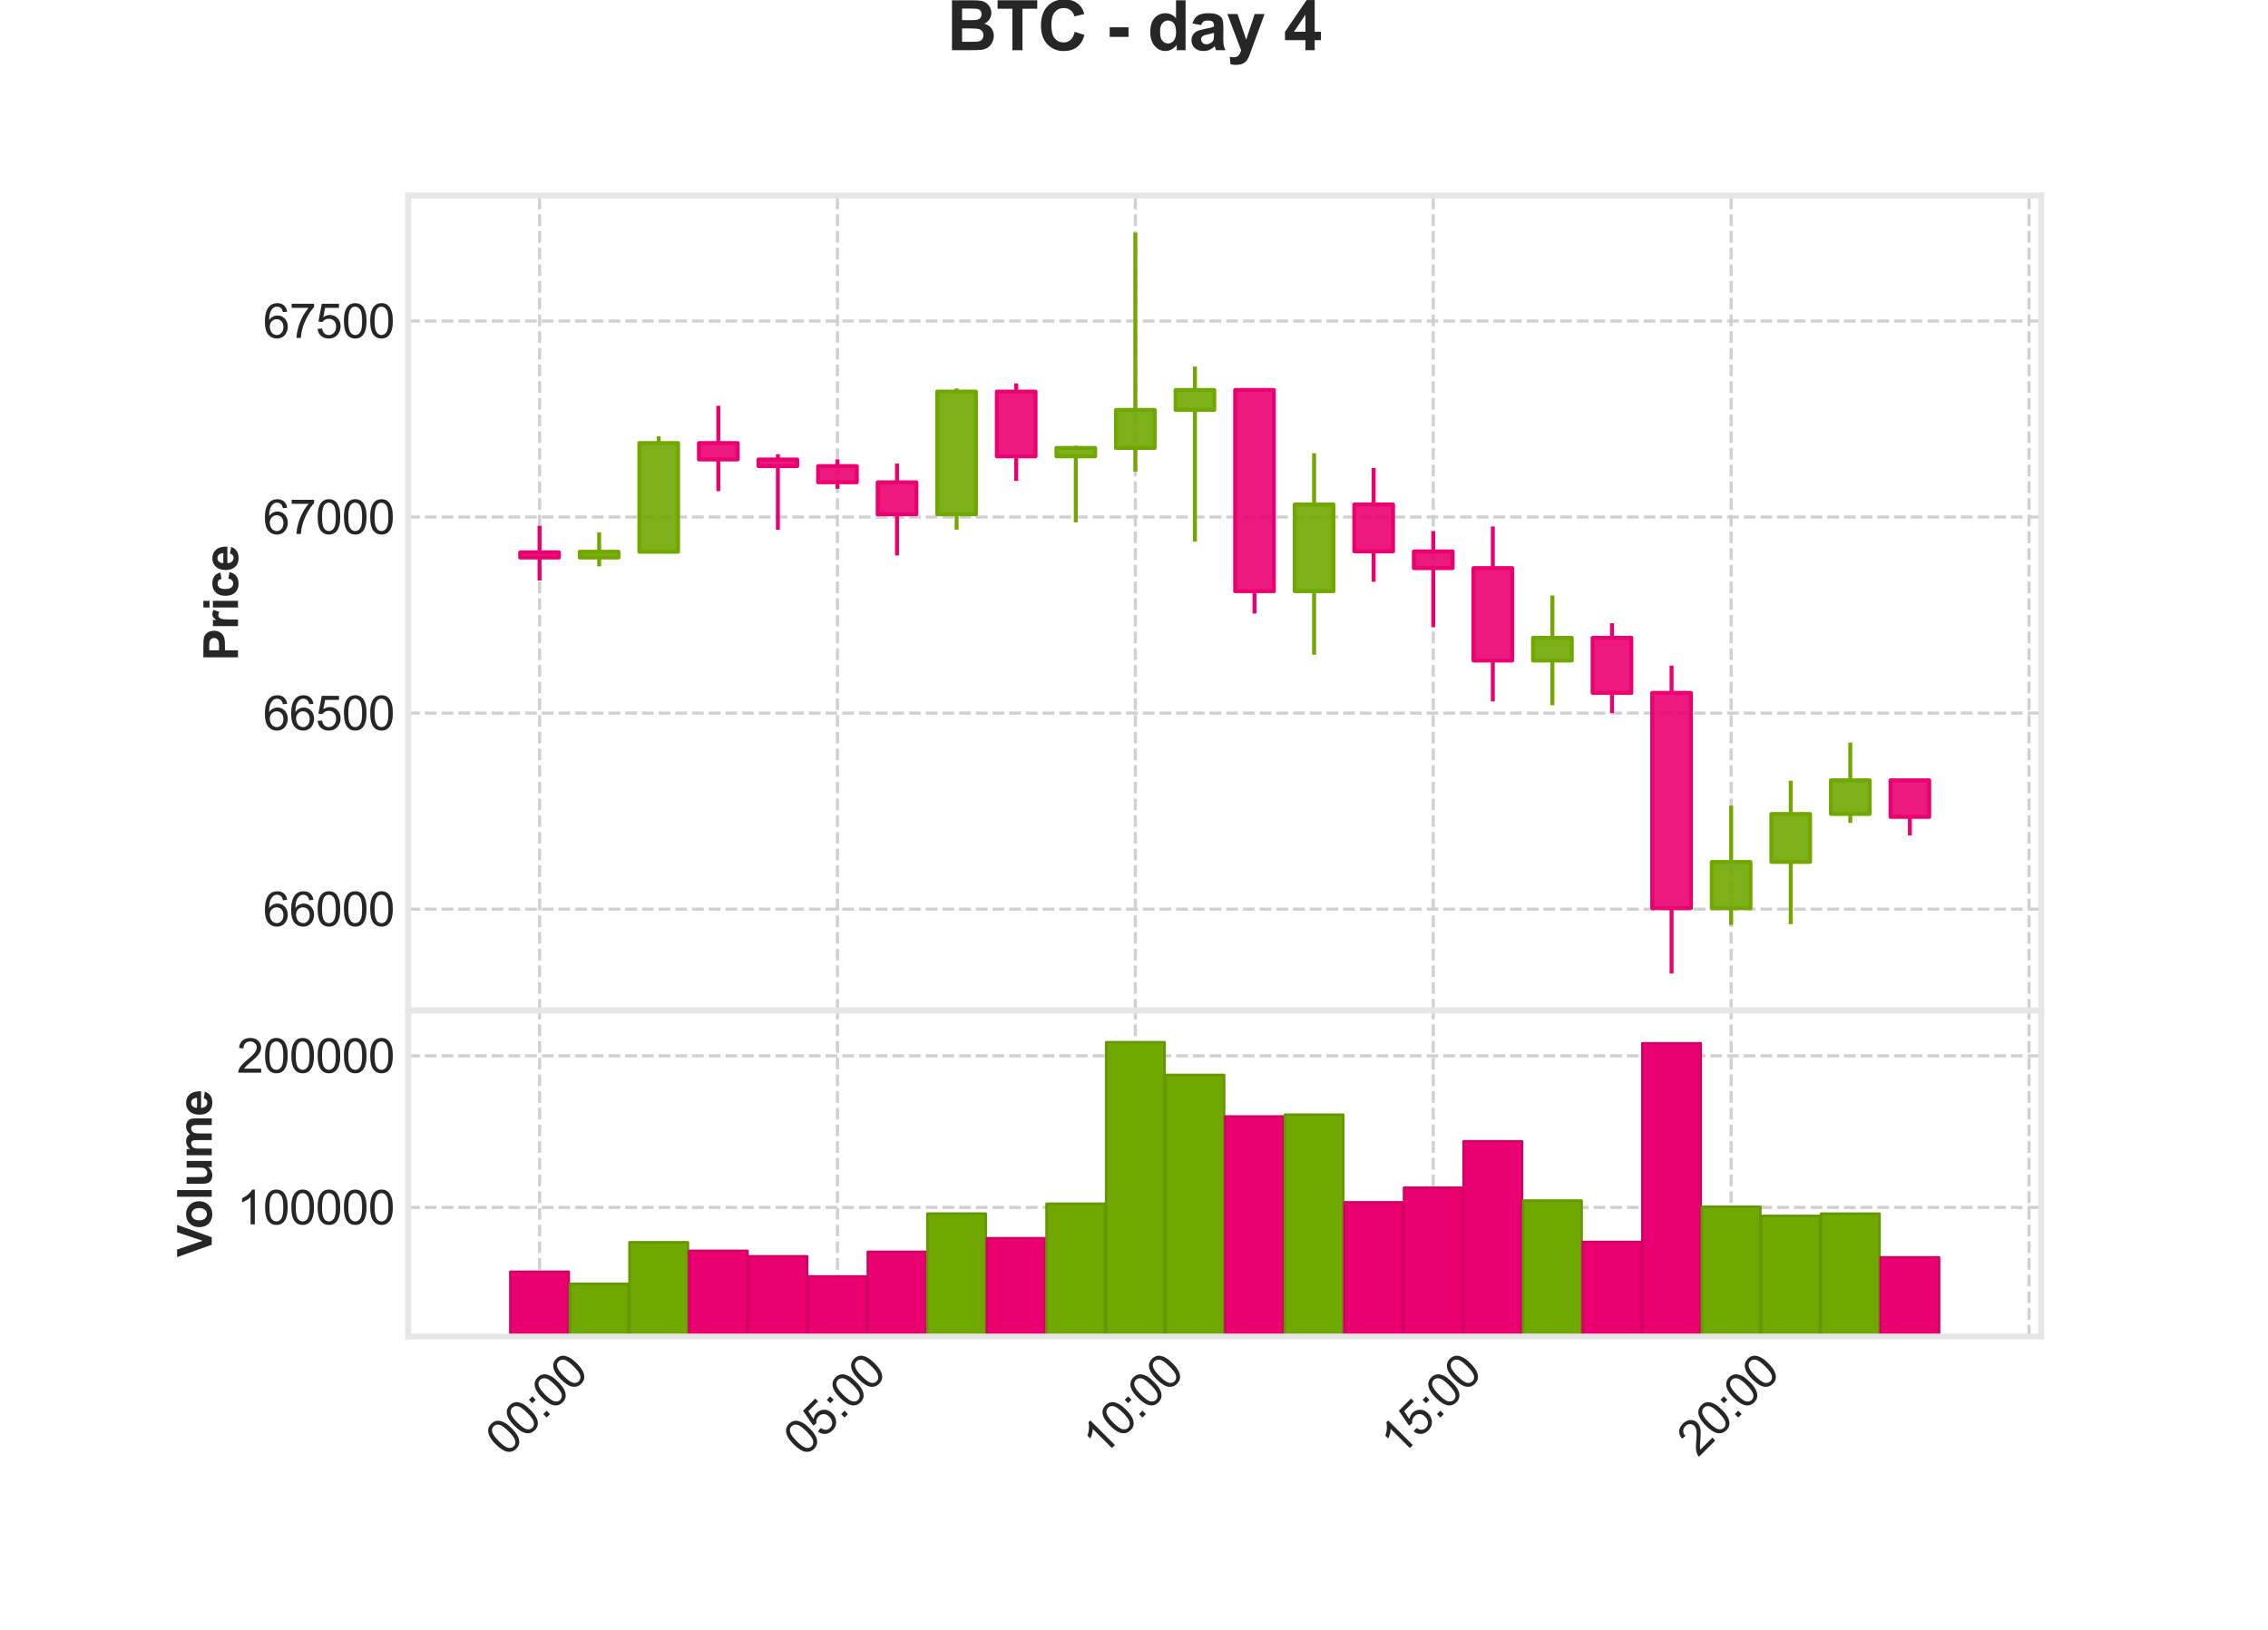 <?xml version="1.0" encoding="utf-8" standalone="no"?>
<!DOCTYPE svg PUBLIC "-//W3C//DTD SVG 1.1//EN"
  "http://www.w3.org/Graphics/SVG/1.1/DTD/svg11.dtd">
<svg xmlns:xlink="http://www.w3.org/1999/xlink" width="576pt" height="414pt" viewBox="0 0 576 414" xmlns="http://www.w3.org/2000/svg" version="1.1">
 <defs>
  <style type="text/css">*{stroke-linejoin: round; stroke-linecap: butt}</style>
 </defs>
 <g id="figure_1">
  <g id="patch_1">
   <path d="M 0 414 
L 576 414 
L 576 0 
L 0 0 
z
" style="fill: #ffffff"/>
  </g>
  <g id="axes_1">
   <g id="patch_2">
    <path d="M 103.68 256.68 
L 518.4 256.68 
L 518.4 49.68 
L 103.68 49.68 
z
" style="fill: #ffffff"/>
   </g>
   <g id="matplotlib.axis_1">
    <g id="xtick_1">
     <g id="line2d_1">
      <path d="M 137.032 256.68 
L 137.032 49.68 
" clip-path="url(#pd99ad6447f)" style="fill: none; stroke-dasharray: 2.96,1.28; stroke-dashoffset: 0; stroke: #d0d0d0; stroke-width: 0.8"/>
     </g>
     <g id="line2d_2"/>
    </g>
    <g id="xtick_2">
     <g id="line2d_3">
      <path d="M 212.687 256.68 
L 212.687 49.68 
" clip-path="url(#pd99ad6447f)" style="fill: none; stroke-dasharray: 2.96,1.28; stroke-dashoffset: 0; stroke: #d0d0d0; stroke-width: 0.8"/>
     </g>
     <g id="line2d_4"/>
    </g>
    <g id="xtick_3">
     <g id="line2d_5">
      <path d="M 288.343 256.68 
L 288.343 49.68 
" clip-path="url(#pd99ad6447f)" style="fill: none; stroke-dasharray: 2.96,1.28; stroke-dashoffset: 0; stroke: #d0d0d0; stroke-width: 0.8"/>
     </g>
     <g id="line2d_6"/>
    </g>
    <g id="xtick_4">
     <g id="line2d_7">
      <path d="M 363.999 256.68 
L 363.999 49.68 
" clip-path="url(#pd99ad6447f)" style="fill: none; stroke-dasharray: 2.96,1.28; stroke-dashoffset: 0; stroke: #d0d0d0; stroke-width: 0.8"/>
     </g>
     <g id="line2d_8"/>
    </g>
    <g id="xtick_5">
     <g id="line2d_9">
      <path d="M 439.655 256.68 
L 439.655 49.68 
" clip-path="url(#pd99ad6447f)" style="fill: none; stroke-dasharray: 2.96,1.28; stroke-dashoffset: 0; stroke: #d0d0d0; stroke-width: 0.8"/>
     </g>
     <g id="line2d_10"/>
    </g>
    <g id="xtick_6">
     <g id="line2d_11">
      <path d="M 515.311 256.68 
L 515.311 49.68 
" clip-path="url(#pd99ad6447f)" style="fill: none; stroke-dasharray: 2.96,1.28; stroke-dashoffset: 0; stroke: #d0d0d0; stroke-width: 0.8"/>
     </g>
     <g id="line2d_12"/>
    </g>
   </g>
   <g id="matplotlib.axis_2">
    <g id="ytick_1">
     <g id="line2d_13">
      <path d="M 103.68 230.924 
L 518.4 230.924 
" clip-path="url(#pd99ad6447f)" style="fill: none; stroke-dasharray: 2.96,1.28; stroke-dashoffset: 0; stroke: #d0d0d0; stroke-width: 0.8"/>
     </g>
     <g id="line2d_14"/>
     <g id="text_1">
      <!-- 66000 -->
      <g style="fill: #262626" transform="translate(66.814 235.218) scale(0.12 -0.12)">
       <defs>
        <path id="ArialMT-36" d="M 3184 3459 
L 2625 3416 
Q 2550 3747 2413 3897 
Q 2184 4138 1850 4138 
Q 1581 4138 1378 3988 
Q 1113 3794 959 3422 
Q 806 3050 800 2363 
Q 1003 2672 1297 2822 
Q 1591 2972 1913 2972 
Q 2475 2972 2870 2558 
Q 3266 2144 3266 1488 
Q 3266 1056 3080 686 
Q 2894 316 2569 119 
Q 2244 -78 1831 -78 
Q 1128 -78 684 439 
Q 241 956 241 2144 
Q 241 3472 731 4075 
Q 1159 4600 1884 4600 
Q 2425 4600 2770 4297 
Q 3116 3994 3184 3459 
z
M 888 1484 
Q 888 1194 1011 928 
Q 1134 663 1356 523 
Q 1578 384 1822 384 
Q 2178 384 2434 671 
Q 2691 959 2691 1453 
Q 2691 1928 2437 2201 
Q 2184 2475 1800 2475 
Q 1419 2475 1153 2201 
Q 888 1928 888 1484 
z
" transform="scale(0.016)"/>
        <path id="ArialMT-30" d="M 266 2259 
Q 266 3072 433 3567 
Q 600 4063 929 4331 
Q 1259 4600 1759 4600 
Q 2128 4600 2406 4451 
Q 2684 4303 2865 4023 
Q 3047 3744 3150 3342 
Q 3253 2941 3253 2259 
Q 3253 1453 3087 958 
Q 2922 463 2592 192 
Q 2263 -78 1759 -78 
Q 1097 -78 719 397 
Q 266 969 266 2259 
z
M 844 2259 
Q 844 1131 1108 757 
Q 1372 384 1759 384 
Q 2147 384 2411 759 
Q 2675 1134 2675 2259 
Q 2675 3391 2411 3762 
Q 2147 4134 1753 4134 
Q 1366 4134 1134 3806 
Q 844 3388 844 2259 
z
" transform="scale(0.016)"/>
       </defs>
       <use xlink:href="#ArialMT-36"/>
       <use xlink:href="#ArialMT-36" x="55.615"/>
       <use xlink:href="#ArialMT-30" x="111.23"/>
       <use xlink:href="#ArialMT-30" x="166.846"/>
       <use xlink:href="#ArialMT-30" x="222.461"/>
      </g>
     </g>
    </g>
    <g id="ytick_2">
     <g id="line2d_15">
      <path d="M 103.68 181.129 
L 518.4 181.129 
" clip-path="url(#pd99ad6447f)" style="fill: none; stroke-dasharray: 2.96,1.28; stroke-dashoffset: 0; stroke: #d0d0d0; stroke-width: 0.8"/>
     </g>
     <g id="line2d_16"/>
     <g id="text_2">
      <!-- 66500 -->
      <g style="fill: #262626" transform="translate(66.814 185.424) scale(0.12 -0.12)">
       <defs>
        <path id="ArialMT-35" d="M 266 1200 
L 856 1250 
Q 922 819 1161 601 
Q 1400 384 1738 384 
Q 2144 384 2425 690 
Q 2706 997 2706 1503 
Q 2706 1984 2436 2262 
Q 2166 2541 1728 2541 
Q 1456 2541 1237 2417 
Q 1019 2294 894 2097 
L 366 2166 
L 809 4519 
L 3088 4519 
L 3088 3981 
L 1259 3981 
L 1013 2750 
Q 1425 3038 1878 3038 
Q 2478 3038 2890 2622 
Q 3303 2206 3303 1553 
Q 3303 931 2941 478 
Q 2500 -78 1738 -78 
Q 1113 -78 717 272 
Q 322 622 266 1200 
z
" transform="scale(0.016)"/>
       </defs>
       <use xlink:href="#ArialMT-36"/>
       <use xlink:href="#ArialMT-36" x="55.615"/>
       <use xlink:href="#ArialMT-35" x="111.23"/>
       <use xlink:href="#ArialMT-30" x="166.846"/>
       <use xlink:href="#ArialMT-30" x="222.461"/>
      </g>
     </g>
    </g>
    <g id="ytick_3">
     <g id="line2d_17">
      <path d="M 103.68 131.335 
L 518.4 131.335 
" clip-path="url(#pd99ad6447f)" style="fill: none; stroke-dasharray: 2.96,1.28; stroke-dashoffset: 0; stroke: #d0d0d0; stroke-width: 0.8"/>
     </g>
     <g id="line2d_18"/>
     <g id="text_3">
      <!-- 67000 -->
      <g style="fill: #262626" transform="translate(66.814 135.63) scale(0.12 -0.12)">
       <defs>
        <path id="ArialMT-37" d="M 303 3981 
L 303 4522 
L 3269 4522 
L 3269 4084 
Q 2831 3619 2401 2847 
Q 1972 2075 1738 1259 
Q 1569 684 1522 0 
L 944 0 
Q 953 541 1156 1306 
Q 1359 2072 1739 2783 
Q 2119 3494 2547 3981 
L 303 3981 
z
" transform="scale(0.016)"/>
       </defs>
       <use xlink:href="#ArialMT-36"/>
       <use xlink:href="#ArialMT-37" x="55.615"/>
       <use xlink:href="#ArialMT-30" x="111.23"/>
       <use xlink:href="#ArialMT-30" x="166.846"/>
       <use xlink:href="#ArialMT-30" x="222.461"/>
      </g>
     </g>
    </g>
    <g id="ytick_4">
     <g id="line2d_19">
      <path d="M 103.68 81.541 
L 518.4 81.541 
" clip-path="url(#pd99ad6447f)" style="fill: none; stroke-dasharray: 2.96,1.28; stroke-dashoffset: 0; stroke: #d0d0d0; stroke-width: 0.8"/>
     </g>
     <g id="line2d_20"/>
     <g id="text_4">
      <!-- 67500 -->
      <g style="fill: #262626" transform="translate(66.814 85.836) scale(0.12 -0.12)">
       <use xlink:href="#ArialMT-36"/>
       <use xlink:href="#ArialMT-37" x="55.615"/>
       <use xlink:href="#ArialMT-35" x="111.23"/>
       <use xlink:href="#ArialMT-30" x="166.846"/>
       <use xlink:href="#ArialMT-30" x="222.461"/>
      </g>
     </g>
    </g>
    <g id="text_5">
     <!-- Price -->
     <g style="fill: #262626" transform="translate(60.446 167.857) rotate(-90) scale(0.12 -0.12)">
      <defs>
       <path id="Arial-BoldMT-50" d="M 466 0 
L 466 4581 
L 1950 4581 
Q 2794 4581 3050 4513 
Q 3444 4409 3709 4064 
Q 3975 3719 3975 3172 
Q 3975 2750 3822 2462 
Q 3669 2175 3433 2011 
Q 3197 1847 2953 1794 
Q 2622 1728 1994 1728 
L 1391 1728 
L 1391 0 
L 466 0 
z
M 1391 3806 
L 1391 2506 
L 1897 2506 
Q 2444 2506 2628 2578 
Q 2813 2650 2917 2803 
Q 3022 2956 3022 3159 
Q 3022 3409 2875 3571 
Q 2728 3734 2503 3775 
Q 2338 3806 1838 3806 
L 1391 3806 
z
" transform="scale(0.016)"/>
       <path id="Arial-BoldMT-72" d="M 1300 0 
L 422 0 
L 422 3319 
L 1238 3319 
L 1238 2847 
Q 1447 3181 1614 3287 
Q 1781 3394 1994 3394 
Q 2294 3394 2572 3228 
L 2300 2463 
Q 2078 2606 1888 2606 
Q 1703 2606 1575 2504 
Q 1447 2403 1373 2137 
Q 1300 1872 1300 1025 
L 1300 0 
z
" transform="scale(0.016)"/>
       <path id="Arial-BoldMT-69" d="M 459 3769 
L 459 4581 
L 1338 4581 
L 1338 3769 
L 459 3769 
z
M 459 0 
L 459 3319 
L 1338 3319 
L 1338 0 
L 459 0 
z
" transform="scale(0.016)"/>
       <path id="Arial-BoldMT-63" d="M 3353 2338 
L 2488 2181 
Q 2444 2441 2289 2572 
Q 2134 2703 1888 2703 
Q 1559 2703 1364 2476 
Q 1169 2250 1169 1719 
Q 1169 1128 1367 884 
Q 1566 641 1900 641 
Q 2150 641 2309 783 
Q 2469 925 2534 1272 
L 3397 1125 
Q 3263 531 2881 228 
Q 2500 -75 1859 -75 
Q 1131 -75 698 384 
Q 266 844 266 1656 
Q 266 2478 700 2936 
Q 1134 3394 1875 3394 
Q 2481 3394 2839 3133 
Q 3197 2872 3353 2338 
z
" transform="scale(0.016)"/>
       <path id="Arial-BoldMT-65" d="M 2381 1056 
L 3256 909 
Q 3088 428 2723 176 
Q 2359 -75 1813 -75 
Q 947 -75 531 491 
Q 203 944 203 1634 
Q 203 2459 634 2926 
Q 1066 3394 1725 3394 
Q 2466 3394 2894 2905 
Q 3322 2416 3303 1406 
L 1103 1406 
Q 1113 1016 1316 798 
Q 1519 581 1822 581 
Q 2028 581 2168 693 
Q 2309 806 2381 1056 
z
M 2431 1944 
Q 2422 2325 2234 2523 
Q 2047 2722 1778 2722 
Q 1491 2722 1303 2513 
Q 1116 2303 1119 1944 
L 2431 1944 
z
" transform="scale(0.016)"/>
      </defs>
      <use xlink:href="#Arial-BoldMT-50"/>
      <use xlink:href="#Arial-BoldMT-72" x="66.699"/>
      <use xlink:href="#Arial-BoldMT-69" x="105.615"/>
      <use xlink:href="#Arial-BoldMT-63" x="133.398"/>
      <use xlink:href="#Arial-BoldMT-65" x="189.014"/>
     </g>
    </g>
   </g>
   <g id="PolyCollection_1">
    <path d="M 132.114 140.293 
L 132.114 141.618 
L 141.949 141.618 
L 141.949 140.293 
z
" clip-path="url(#pd99ad6447f)" style="fill: #ea0070; fill-opacity: 0.9; stroke: #ea0070"/>
    <path d="M 147.245 141.618 
L 147.245 140.144 
L 157.08 140.144 
L 157.08 141.618 
z
" clip-path="url(#pd99ad6447f)" style="fill: #70a800; fill-opacity: 0.9; stroke: #70a800"/>
    <path d="M 162.376 140.144 
L 162.376 112.538 
L 172.212 112.538 
L 172.212 140.144 
z
" clip-path="url(#pd99ad6447f)" style="fill: #70a800; fill-opacity: 0.9; stroke: #70a800"/>
    <path d="M 177.507 112.538 
L 177.507 116.711 
L 187.343 116.711 
L 187.343 112.538 
z
" clip-path="url(#pd99ad6447f)" style="fill: #ea0070; fill-opacity: 0.9; stroke: #ea0070"/>
    <path d="M 192.639 116.711 
L 192.639 118.394 
L 202.474 118.394 
L 202.474 116.711 
z
" clip-path="url(#pd99ad6447f)" style="fill: #ea0070; fill-opacity: 0.9; stroke: #ea0070"/>
    <path d="M 207.77 118.394 
L 207.77 122.507 
L 217.605 122.507 
L 217.605 118.394 
z
" clip-path="url(#pd99ad6447f)" style="fill: #ea0070; fill-opacity: 0.9; stroke: #ea0070"/>
    <path d="M 222.901 122.507 
L 222.901 130.633 
L 232.736 130.633 
L 232.736 122.507 
z
" clip-path="url(#pd99ad6447f)" style="fill: #ea0070; fill-opacity: 0.9; stroke: #ea0070"/>
    <path d="M 238.032 130.633 
L 238.032 99.462 
L 247.867 99.462 
L 247.867 130.633 
z
" clip-path="url(#pd99ad6447f)" style="fill: #70a800; fill-opacity: 0.9; stroke: #70a800"/>
    <path d="M 253.163 99.462 
L 253.163 115.914 
L 262.999 115.914 
L 262.999 99.462 
z
" clip-path="url(#pd99ad6447f)" style="fill: #ea0070; fill-opacity: 0.9; stroke: #ea0070"/>
    <path d="M 268.294 115.914 
L 268.294 113.783 
L 278.13 113.783 
L 278.13 115.914 
z
" clip-path="url(#pd99ad6447f)" style="fill: #70a800; fill-opacity: 0.9; stroke: #70a800"/>
    <path d="M 283.426 113.783 
L 283.426 104.113 
L 293.261 104.113 
L 293.261 113.783 
z
" clip-path="url(#pd99ad6447f)" style="fill: #70a800; fill-opacity: 0.9; stroke: #70a800"/>
    <path d="M 298.557 104.113 
L 298.557 99.054 
L 308.392 99.054 
L 308.392 104.113 
z
" clip-path="url(#pd99ad6447f)" style="fill: #70a800; fill-opacity: 0.9; stroke: #70a800"/>
    <path d="M 313.688 99.054 
L 313.688 150.172 
L 323.523 150.172 
L 323.523 99.054 
z
" clip-path="url(#pd99ad6447f)" style="fill: #ea0070; fill-opacity: 0.9; stroke: #ea0070"/>
    <path d="M 328.819 150.172 
L 328.819 128.134 
L 338.654 128.134 
L 338.654 150.172 
z
" clip-path="url(#pd99ad6447f)" style="fill: #70a800; fill-opacity: 0.9; stroke: #70a800"/>
    <path d="M 343.95 128.134 
L 343.95 140.054 
L 353.786 140.054 
L 353.786 128.134 
z
" clip-path="url(#pd99ad6447f)" style="fill: #ea0070; fill-opacity: 0.9; stroke: #ea0070"/>
    <path d="M 359.081 140.054 
L 359.081 144.307 
L 368.917 144.307 
L 368.917 140.054 
z
" clip-path="url(#pd99ad6447f)" style="fill: #ea0070; fill-opacity: 0.9; stroke: #ea0070"/>
    <path d="M 374.213 144.307 
L 374.213 167.78 
L 384.048 167.78 
L 384.048 144.307 
z
" clip-path="url(#pd99ad6447f)" style="fill: #ea0070; fill-opacity: 0.9; stroke: #ea0070"/>
    <path d="M 389.344 167.78 
L 389.344 162.004 
L 399.179 162.004 
L 399.179 167.78 
z
" clip-path="url(#pd99ad6447f)" style="fill: #70a800; fill-opacity: 0.9; stroke: #70a800"/>
    <path d="M 404.475 162.004 
L 404.475 175.996 
L 414.31 175.996 
L 414.31 162.004 
z
" clip-path="url(#pd99ad6447f)" style="fill: #ea0070; fill-opacity: 0.9; stroke: #ea0070"/>
    <path d="M 419.606 175.996 
L 419.606 230.689 
L 429.441 230.689 
L 429.441 175.996 
z
" clip-path="url(#pd99ad6447f)" style="fill: #ea0070; fill-opacity: 0.9; stroke: #ea0070"/>
    <path d="M 434.737 230.689 
L 434.737 218.938 
L 444.573 218.938 
L 444.573 230.689 
z
" clip-path="url(#pd99ad6447f)" style="fill: #70a800; fill-opacity: 0.9; stroke: #70a800"/>
    <path d="M 449.868 218.938 
L 449.868 206.758 
L 459.704 206.758 
L 459.704 218.938 
z
" clip-path="url(#pd99ad6447f)" style="fill: #70a800; fill-opacity: 0.9; stroke: #70a800"/>
    <path d="M 465 206.758 
L 465 198.204 
L 474.835 198.204 
L 474.835 206.758 
z
" clip-path="url(#pd99ad6447f)" style="fill: #70a800; fill-opacity: 0.9; stroke: #70a800"/>
    <path d="M 480.131 198.204 
L 480.131 207.485 
L 489.966 207.485 
L 489.966 198.204 
z
" clip-path="url(#pd99ad6447f)" style="fill: #ea0070; fill-opacity: 0.9; stroke: #ea0070"/>
   </g>
   <g id="LineCollection_1">
    <path d="M 137.032 147.464 
L 137.032 141.618 
" clip-path="url(#pd99ad6447f)" style="fill: none; stroke: #ea0070"/>
    <path d="M 152.163 143.869 
L 152.163 141.618 
" clip-path="url(#pd99ad6447f)" style="fill: none; stroke: #70a800"/>
    <path d="M 167.294 140.144 
L 167.294 140.144 
" clip-path="url(#pd99ad6447f)" style="fill: none; stroke: #70a800"/>
    <path d="M 182.425 124.767 
L 182.425 116.711 
" clip-path="url(#pd99ad6447f)" style="fill: none; stroke: #ea0070"/>
    <path d="M 197.556 134.587 
L 197.556 118.394 
" clip-path="url(#pd99ad6447f)" style="fill: none; stroke: #ea0070"/>
    <path d="M 212.687 124.16 
L 212.687 122.507 
" clip-path="url(#pd99ad6447f)" style="fill: none; stroke: #ea0070"/>
    <path d="M 227.819 141.09 
L 227.819 130.633 
" clip-path="url(#pd99ad6447f)" style="fill: none; stroke: #ea0070"/>
    <path d="M 242.95 134.537 
L 242.95 130.633 
" clip-path="url(#pd99ad6447f)" style="fill: none; stroke: #70a800"/>
    <path d="M 258.081 122.158 
L 258.081 115.914 
" clip-path="url(#pd99ad6447f)" style="fill: none; stroke: #ea0070"/>
    <path d="M 273.212 132.685 
L 273.212 115.914 
" clip-path="url(#pd99ad6447f)" style="fill: none; stroke: #70a800"/>
    <path d="M 288.343 119.778 
L 288.343 113.783 
" clip-path="url(#pd99ad6447f)" style="fill: none; stroke: #70a800"/>
    <path d="M 303.474 137.584 
L 303.474 104.113 
" clip-path="url(#pd99ad6447f)" style="fill: none; stroke: #70a800"/>
    <path d="M 318.606 155.859 
L 318.606 150.172 
" clip-path="url(#pd99ad6447f)" style="fill: none; stroke: #ea0070"/>
    <path d="M 333.737 166.301 
L 333.737 150.172 
" clip-path="url(#pd99ad6447f)" style="fill: none; stroke: #70a800"/>
    <path d="M 348.868 147.762 
L 348.868 140.054 
" clip-path="url(#pd99ad6447f)" style="fill: none; stroke: #ea0070"/>
    <path d="M 363.999 159.315 
L 363.999 144.307 
" clip-path="url(#pd99ad6447f)" style="fill: none; stroke: #ea0070"/>
    <path d="M 379.13 178.162 
L 379.13 167.78 
" clip-path="url(#pd99ad6447f)" style="fill: none; stroke: #ea0070"/>
    <path d="M 394.261 179.133 
L 394.261 167.78 
" clip-path="url(#pd99ad6447f)" style="fill: none; stroke: #70a800"/>
    <path d="M 409.393 181.124 
L 409.393 175.996 
" clip-path="url(#pd99ad6447f)" style="fill: none; stroke: #ea0070"/>
    <path d="M 424.524 247.271 
L 424.524 230.689 
" clip-path="url(#pd99ad6447f)" style="fill: none; stroke: #ea0070"/>
    <path d="M 439.655 234.932 
L 439.655 230.689 
" clip-path="url(#pd99ad6447f)" style="fill: none; stroke: #70a800"/>
    <path d="M 454.786 234.753 
L 454.786 218.938 
" clip-path="url(#pd99ad6447f)" style="fill: none; stroke: #70a800"/>
    <path d="M 469.917 209.009 
L 469.917 206.758 
" clip-path="url(#pd99ad6447f)" style="fill: none; stroke: #70a800"/>
    <path d="M 485.048 212.196 
L 485.048 207.485 
" clip-path="url(#pd99ad6447f)" style="fill: none; stroke: #ea0070"/>
    <path d="M 137.032 133.541 
L 137.032 140.293 
" clip-path="url(#pd99ad6447f)" style="fill: none; stroke: #ea0070"/>
    <path d="M 152.163 135.204 
L 152.163 140.144 
" clip-path="url(#pd99ad6447f)" style="fill: none; stroke: #70a800"/>
    <path d="M 167.294 110.825 
L 167.294 112.538 
" clip-path="url(#pd99ad6447f)" style="fill: none; stroke: #70a800"/>
    <path d="M 182.425 103.067 
L 182.425 112.538 
" clip-path="url(#pd99ad6447f)" style="fill: none; stroke: #ea0070"/>
    <path d="M 197.556 115.366 
L 197.556 116.711 
" clip-path="url(#pd99ad6447f)" style="fill: none; stroke: #ea0070"/>
    <path d="M 212.687 116.671 
L 212.687 118.394 
" clip-path="url(#pd99ad6447f)" style="fill: none; stroke: #ea0070"/>
    <path d="M 227.819 117.756 
L 227.819 122.507 
" clip-path="url(#pd99ad6447f)" style="fill: none; stroke: #ea0070"/>
    <path d="M 242.95 98.636 
L 242.95 99.462 
" clip-path="url(#pd99ad6447f)" style="fill: none; stroke: #70a800"/>
    <path d="M 258.081 97.391 
L 258.081 99.462 
" clip-path="url(#pd99ad6447f)" style="fill: none; stroke: #ea0070"/>
    <path d="M 273.212 113.235 
L 273.212 113.783 
" clip-path="url(#pd99ad6447f)" style="fill: none; stroke: #70a800"/>
    <path d="M 288.343 59.089 
L 288.343 104.113 
" clip-path="url(#pd99ad6447f)" style="fill: none; stroke: #70a800"/>
    <path d="M 303.474 93.108 
L 303.474 99.054 
" clip-path="url(#pd99ad6447f)" style="fill: none; stroke: #70a800"/>
    <path d="M 318.606 99.054 
L 318.606 99.054 
" clip-path="url(#pd99ad6447f)" style="fill: none; stroke: #ea0070"/>
    <path d="M 333.737 115.107 
L 333.737 128.134 
" clip-path="url(#pd99ad6447f)" style="fill: none; stroke: #70a800"/>
    <path d="M 348.868 118.852 
L 348.868 128.134 
" clip-path="url(#pd99ad6447f)" style="fill: none; stroke: #ea0070"/>
    <path d="M 363.999 134.886 
L 363.999 140.054 
" clip-path="url(#pd99ad6447f)" style="fill: none; stroke: #ea0070"/>
    <path d="M 379.13 133.73 
L 379.13 144.307 
" clip-path="url(#pd99ad6447f)" style="fill: none; stroke: #ea0070"/>
    <path d="M 394.261 151.258 
L 394.261 162.004 
" clip-path="url(#pd99ad6447f)" style="fill: none; stroke: #70a800"/>
    <path d="M 409.393 158.299 
L 409.393 162.004 
" clip-path="url(#pd99ad6447f)" style="fill: none; stroke: #ea0070"/>
    <path d="M 424.524 169.064 
L 424.524 175.996 
" clip-path="url(#pd99ad6447f)" style="fill: none; stroke: #ea0070"/>
    <path d="M 439.655 204.627 
L 439.655 218.938 
" clip-path="url(#pd99ad6447f)" style="fill: none; stroke: #70a800"/>
    <path d="M 454.786 198.313 
L 454.786 206.758 
" clip-path="url(#pd99ad6447f)" style="fill: none; stroke: #70a800"/>
    <path d="M 469.917 188.604 
L 469.917 198.204 
" clip-path="url(#pd99ad6447f)" style="fill: none; stroke: #70a800"/>
    <path d="M 485.048 198.204 
L 485.048 198.204 
" clip-path="url(#pd99ad6447f)" style="fill: none; stroke: #ea0070"/>
   </g>
   <g id="patch_3">
    <path d="M 103.68 256.68 
L 103.68 49.68 
" style="fill: none; stroke: #e6e6e6; stroke-width: 1.5; stroke-linejoin: miter; stroke-linecap: square"/>
   </g>
   <g id="patch_4">
    <path d="M 518.4 256.68 
L 518.4 49.68 
" style="fill: none; stroke: #e6e6e6; stroke-width: 1.5; stroke-linejoin: miter; stroke-linecap: square"/>
   </g>
   <g id="patch_5">
    <path d="M 103.68 256.68 
L 518.4 256.68 
" style="fill: none; stroke: #e6e6e6; stroke-width: 1.5; stroke-linejoin: miter; stroke-linecap: square"/>
   </g>
   <g id="patch_6">
    <path d="M 103.68 49.68 
L 518.4 49.68 
" style="fill: none; stroke: #e6e6e6; stroke-width: 1.5; stroke-linejoin: miter; stroke-linecap: square"/>
   </g>
  </g>
  <g id="axes_2">
   <g id="patch_7">
    <path d="M 103.68 339.48 
L 518.4 339.48 
L 518.4 256.68 
L 103.68 256.68 
z
" style="fill: #ffffff"/>
   </g>
   <g id="matplotlib.axis_3">
    <g id="xtick_7">
     <g id="line2d_21">
      <path d="M 137.032 339.48 
L 137.032 256.68 
" clip-path="url(#pe1b59def9a)" style="fill: none; stroke-dasharray: 2.96,1.28; stroke-dashoffset: 0; stroke: #d0d0d0; stroke-width: 0.8"/>
     </g>
     <g id="line2d_22"/>
     <g id="text_6">
      <!-- 00:00 -->
      <g style="fill: #262626" transform="translate(128.609 370.285) rotate(-45) scale(0.12 -0.12)">
       <defs>
        <path id="ArialMT-3a" d="M 578 2678 
L 578 3319 
L 1219 3319 
L 1219 2678 
L 578 2678 
z
M 578 0 
L 578 641 
L 1219 641 
L 1219 0 
L 578 0 
z
" transform="scale(0.016)"/>
       </defs>
       <use xlink:href="#ArialMT-30"/>
       <use xlink:href="#ArialMT-30" x="55.615"/>
       <use xlink:href="#ArialMT-3a" x="111.23"/>
       <use xlink:href="#ArialMT-30" x="139.014"/>
       <use xlink:href="#ArialMT-30" x="194.629"/>
      </g>
     </g>
    </g>
    <g id="xtick_8">
     <g id="line2d_23">
      <path d="M 212.687 339.48 
L 212.687 256.68 
" clip-path="url(#pe1b59def9a)" style="fill: none; stroke-dasharray: 2.96,1.28; stroke-dashoffset: 0; stroke: #d0d0d0; stroke-width: 0.8"/>
     </g>
     <g id="line2d_24"/>
     <g id="text_7">
      <!-- 05:00 -->
      <g style="fill: #262626" transform="translate(204.265 370.285) rotate(-45) scale(0.12 -0.12)">
       <use xlink:href="#ArialMT-30"/>
       <use xlink:href="#ArialMT-35" x="55.615"/>
       <use xlink:href="#ArialMT-3a" x="111.23"/>
       <use xlink:href="#ArialMT-30" x="139.014"/>
       <use xlink:href="#ArialMT-30" x="194.629"/>
      </g>
     </g>
    </g>
    <g id="xtick_9">
     <g id="line2d_25">
      <path d="M 288.343 339.48 
L 288.343 256.68 
" clip-path="url(#pe1b59def9a)" style="fill: none; stroke-dasharray: 2.96,1.28; stroke-dashoffset: 0; stroke: #d0d0d0; stroke-width: 0.8"/>
     </g>
     <g id="line2d_26"/>
     <g id="text_8">
      <!-- 10:00 -->
      <g style="fill: #262626" transform="translate(279.921 370.285) rotate(-45) scale(0.12 -0.12)">
       <defs>
        <path id="ArialMT-31" d="M 2384 0 
L 1822 0 
L 1822 3584 
Q 1619 3391 1289 3197 
Q 959 3003 697 2906 
L 697 3450 
Q 1169 3672 1522 3987 
Q 1875 4303 2022 4600 
L 2384 4600 
L 2384 0 
z
" transform="scale(0.016)"/>
       </defs>
       <use xlink:href="#ArialMT-31"/>
       <use xlink:href="#ArialMT-30" x="55.615"/>
       <use xlink:href="#ArialMT-3a" x="111.23"/>
       <use xlink:href="#ArialMT-30" x="139.014"/>
       <use xlink:href="#ArialMT-30" x="194.629"/>
      </g>
     </g>
    </g>
    <g id="xtick_10">
     <g id="line2d_27">
      <path d="M 363.999 339.48 
L 363.999 256.68 
" clip-path="url(#pe1b59def9a)" style="fill: none; stroke-dasharray: 2.96,1.28; stroke-dashoffset: 0; stroke: #d0d0d0; stroke-width: 0.8"/>
     </g>
     <g id="line2d_28"/>
     <g id="text_9">
      <!-- 15:00 -->
      <g style="fill: #262626" transform="translate(355.577 370.285) rotate(-45) scale(0.12 -0.12)">
       <use xlink:href="#ArialMT-31"/>
       <use xlink:href="#ArialMT-35" x="55.615"/>
       <use xlink:href="#ArialMT-3a" x="111.23"/>
       <use xlink:href="#ArialMT-30" x="139.014"/>
       <use xlink:href="#ArialMT-30" x="194.629"/>
      </g>
     </g>
    </g>
    <g id="xtick_11">
     <g id="line2d_29">
      <path d="M 439.655 339.48 
L 439.655 256.68 
" clip-path="url(#pe1b59def9a)" style="fill: none; stroke-dasharray: 2.96,1.28; stroke-dashoffset: 0; stroke: #d0d0d0; stroke-width: 0.8"/>
     </g>
     <g id="line2d_30"/>
     <g id="text_10">
      <!-- 20:00 -->
      <g style="fill: #262626" transform="translate(431.233 370.285) rotate(-45) scale(0.12 -0.12)">
       <defs>
        <path id="ArialMT-32" d="M 3222 541 
L 3222 0 
L 194 0 
Q 188 203 259 391 
Q 375 700 629 1000 
Q 884 1300 1366 1694 
Q 2113 2306 2375 2664 
Q 2638 3022 2638 3341 
Q 2638 3675 2398 3904 
Q 2159 4134 1775 4134 
Q 1369 4134 1125 3890 
Q 881 3647 878 3216 
L 300 3275 
Q 359 3922 746 4261 
Q 1134 4600 1788 4600 
Q 2447 4600 2831 4234 
Q 3216 3869 3216 3328 
Q 3216 3053 3103 2787 
Q 2991 2522 2730 2228 
Q 2469 1934 1863 1422 
Q 1356 997 1212 845 
Q 1069 694 975 541 
L 3222 541 
z
" transform="scale(0.016)"/>
       </defs>
       <use xlink:href="#ArialMT-32"/>
       <use xlink:href="#ArialMT-30" x="55.615"/>
       <use xlink:href="#ArialMT-3a" x="111.23"/>
       <use xlink:href="#ArialMT-30" x="139.014"/>
       <use xlink:href="#ArialMT-30" x="194.629"/>
      </g>
     </g>
    </g>
    <g id="xtick_12">
     <g id="line2d_31">
      <path d="M 515.311 339.48 
L 515.311 256.68 
" clip-path="url(#pe1b59def9a)" style="fill: none; stroke-dasharray: 2.96,1.28; stroke-dashoffset: 0; stroke: #d0d0d0; stroke-width: 0.8"/>
     </g>
     <g id="line2d_32"/>
    </g>
   </g>
   <g id="matplotlib.axis_4">
    <g id="ytick_5">
     <g id="line2d_33">
      <path d="M 103.68 306.698 
L 518.4 306.698 
" clip-path="url(#pe1b59def9a)" style="fill: none; stroke-dasharray: 2.96,1.28; stroke-dashoffset: 0; stroke: #d0d0d0; stroke-width: 0.8"/>
     </g>
     <g id="line2d_34"/>
     <g id="text_11">
      <!-- 100000 -->
      <g style="fill: #262626" transform="translate(60.141 310.992) scale(0.12 -0.12)">
       <use xlink:href="#ArialMT-31"/>
       <use xlink:href="#ArialMT-30" x="55.615"/>
       <use xlink:href="#ArialMT-30" x="111.23"/>
       <use xlink:href="#ArialMT-30" x="166.846"/>
       <use xlink:href="#ArialMT-30" x="222.461"/>
       <use xlink:href="#ArialMT-30" x="278.076"/>
      </g>
     </g>
    </g>
    <g id="ytick_6">
     <g id="line2d_35">
      <path d="M 103.68 268.181 
L 518.4 268.181 
" clip-path="url(#pe1b59def9a)" style="fill: none; stroke-dasharray: 2.96,1.28; stroke-dashoffset: 0; stroke: #d0d0d0; stroke-width: 0.8"/>
     </g>
     <g id="line2d_36"/>
     <g id="text_12">
      <!-- 200000 -->
      <g style="fill: #262626" transform="translate(60.141 272.476) scale(0.12 -0.12)">
       <use xlink:href="#ArialMT-32"/>
       <use xlink:href="#ArialMT-30" x="55.615"/>
       <use xlink:href="#ArialMT-30" x="111.23"/>
       <use xlink:href="#ArialMT-30" x="166.846"/>
       <use xlink:href="#ArialMT-30" x="222.461"/>
       <use xlink:href="#ArialMT-30" x="278.076"/>
      </g>
     </g>
    </g>
    <g id="text_13">
     <!-- Volume -->
     <g style="fill: #262626" transform="translate(53.773 319.308) rotate(-90) scale(0.12 -0.12)">
      <defs>
       <path id="Arial-BoldMT-56" d="M 1634 0 
L -3 4581 
L 1000 4581 
L 2159 1191 
L 3281 4581 
L 4263 4581 
L 2622 0 
L 1634 0 
z
" transform="scale(0.016)"/>
       <path id="Arial-BoldMT-6f" d="M 256 1706 
Q 256 2144 472 2553 
Q 688 2963 1083 3178 
Q 1478 3394 1966 3394 
Q 2719 3394 3200 2905 
Q 3681 2416 3681 1669 
Q 3681 916 3195 420 
Q 2709 -75 1972 -75 
Q 1516 -75 1102 131 
Q 688 338 472 736 
Q 256 1134 256 1706 
z
M 1156 1659 
Q 1156 1166 1390 903 
Q 1625 641 1969 641 
Q 2313 641 2545 903 
Q 2778 1166 2778 1666 
Q 2778 2153 2545 2415 
Q 2313 2678 1969 2678 
Q 1625 2678 1390 2415 
Q 1156 2153 1156 1659 
z
" transform="scale(0.016)"/>
       <path id="Arial-BoldMT-6c" d="M 459 0 
L 459 4581 
L 1338 4581 
L 1338 0 
L 459 0 
z
" transform="scale(0.016)"/>
       <path id="Arial-BoldMT-75" d="M 2644 0 
L 2644 497 
Q 2463 231 2167 78 
Q 1872 -75 1544 -75 
Q 1209 -75 943 72 
Q 678 219 559 484 
Q 441 750 441 1219 
L 441 3319 
L 1319 3319 
L 1319 1794 
Q 1319 1094 1367 936 
Q 1416 778 1544 686 
Q 1672 594 1869 594 
Q 2094 594 2272 717 
Q 2450 841 2515 1023 
Q 2581 1206 2581 1919 
L 2581 3319 
L 3459 3319 
L 3459 0 
L 2644 0 
z
" transform="scale(0.016)"/>
       <path id="Arial-BoldMT-6d" d="M 394 3319 
L 1203 3319 
L 1203 2866 
Q 1638 3394 2238 3394 
Q 2556 3394 2790 3262 
Q 3025 3131 3175 2866 
Q 3394 3131 3647 3262 
Q 3900 3394 4188 3394 
Q 4553 3394 4806 3245 
Q 5059 3097 5184 2809 
Q 5275 2597 5275 2122 
L 5275 0 
L 4397 0 
L 4397 1897 
Q 4397 2391 4306 2534 
Q 4184 2722 3931 2722 
Q 3747 2722 3584 2609 
Q 3422 2497 3350 2280 
Q 3278 2063 3278 1594 
L 3278 0 
L 2400 0 
L 2400 1819 
Q 2400 2303 2353 2443 
Q 2306 2584 2207 2653 
Q 2109 2722 1941 2722 
Q 1738 2722 1575 2612 
Q 1413 2503 1342 2297 
Q 1272 2091 1272 1613 
L 1272 0 
L 394 0 
L 394 3319 
z
" transform="scale(0.016)"/>
      </defs>
      <use xlink:href="#Arial-BoldMT-56"/>
      <use xlink:href="#Arial-BoldMT-6f" x="59.324"/>
      <use xlink:href="#Arial-BoldMT-6c" x="120.408"/>
      <use xlink:href="#Arial-BoldMT-75" x="148.191"/>
      <use xlink:href="#Arial-BoldMT-6d" x="209.275"/>
      <use xlink:href="#Arial-BoldMT-65" x="298.191"/>
     </g>
    </g>
   </g>
   <g id="patch_8">
    <path d="M 129.617 345.214 
L 144.446 345.214 
L 144.446 323.033 
L 129.617 323.033 
z
" clip-path="url(#pe1b59def9a)" style="fill: #ea0070; stroke: #d30065; stroke-width: 0.65; stroke-linejoin: miter"/>
   </g>
   <g id="patch_9">
    <path d="M 144.749 345.214 
L 159.577 345.214 
L 159.577 326.101 
L 144.749 326.101 
z
" clip-path="url(#pe1b59def9a)" style="fill: #70a800; stroke: #659700; stroke-width: 0.65; stroke-linejoin: miter"/>
   </g>
   <g id="patch_10">
    <path d="M 159.88 345.214 
L 174.708 345.214 
L 174.708 315.546 
L 159.88 315.546 
z
" clip-path="url(#pe1b59def9a)" style="fill: #70a800; stroke: #659700; stroke-width: 0.65; stroke-linejoin: miter"/>
   </g>
   <g id="patch_11">
    <path d="M 175.011 345.214 
L 189.839 345.214 
L 189.839 317.721 
L 175.011 317.721 
z
" clip-path="url(#pe1b59def9a)" style="fill: #ea0070; stroke: #d30065; stroke-width: 0.65; stroke-linejoin: miter"/>
   </g>
   <g id="patch_12">
    <path d="M 190.142 345.214 
L 204.971 345.214 
L 204.971 319.113 
L 190.142 319.113 
z
" clip-path="url(#pe1b59def9a)" style="fill: #ea0070; stroke: #d30065; stroke-width: 0.65; stroke-linejoin: miter"/>
   </g>
   <g id="patch_13">
    <path d="M 205.273 345.214 
L 220.102 345.214 
L 220.102 324.229 
L 205.273 324.229 
z
" clip-path="url(#pe1b59def9a)" style="fill: #ea0070; stroke: #d30065; stroke-width: 0.65; stroke-linejoin: miter"/>
   </g>
   <g id="patch_14">
    <path d="M 220.404 345.214 
L 235.233 345.214 
L 235.233 317.965 
L 220.404 317.965 
z
" clip-path="url(#pe1b59def9a)" style="fill: #ea0070; stroke: #d30065; stroke-width: 0.65; stroke-linejoin: miter"/>
   </g>
   <g id="patch_15">
    <path d="M 235.535 345.214 
L 250.364 345.214 
L 250.364 308.27 
L 235.535 308.27 
z
" clip-path="url(#pe1b59def9a)" style="fill: #70a800; stroke: #659700; stroke-width: 0.65; stroke-linejoin: miter"/>
   </g>
   <g id="patch_16">
    <path d="M 250.667 345.214 
L 265.495 345.214 
L 265.495 314.516 
L 250.667 314.516 
z
" clip-path="url(#pe1b59def9a)" style="fill: #ea0070; stroke: #d30065; stroke-width: 0.65; stroke-linejoin: miter"/>
   </g>
   <g id="patch_17">
    <path d="M 265.798 345.214 
L 280.626 345.214 
L 280.626 305.762 
L 265.798 305.762 
z
" clip-path="url(#pe1b59def9a)" style="fill: #70a800; stroke: #659700; stroke-width: 0.65; stroke-linejoin: miter"/>
   </g>
   <g id="patch_18">
    <path d="M 280.929 345.214 
L 295.758 345.214 
L 295.758 264.729 
L 280.929 264.729 
z
" clip-path="url(#pe1b59def9a)" style="fill: #70a800; stroke: #659700; stroke-width: 0.65; stroke-linejoin: miter"/>
   </g>
   <g id="patch_19">
    <path d="M 296.06 345.214 
L 310.889 345.214 
L 310.889 273.046 
L 296.06 273.046 
z
" clip-path="url(#pe1b59def9a)" style="fill: #70a800; stroke: #659700; stroke-width: 0.65; stroke-linejoin: miter"/>
   </g>
   <g id="patch_20">
    <path d="M 311.191 345.214 
L 326.02 345.214 
L 326.02 283.596 
L 311.191 283.596 
z
" clip-path="url(#pe1b59def9a)" style="fill: #ea0070; stroke: #d30065; stroke-width: 0.65; stroke-linejoin: miter"/>
   </g>
   <g id="patch_21">
    <path d="M 326.322 345.214 
L 341.151 345.214 
L 341.151 283.134 
L 326.322 283.134 
z
" clip-path="url(#pe1b59def9a)" style="fill: #70a800; stroke: #659700; stroke-width: 0.65; stroke-linejoin: miter"/>
   </g>
   <g id="patch_22">
    <path d="M 341.454 345.214 
L 356.282 345.214 
L 356.282 305.41 
L 341.454 305.41 
z
" clip-path="url(#pe1b59def9a)" style="fill: #ea0070; stroke: #d30065; stroke-width: 0.65; stroke-linejoin: miter"/>
   </g>
   <g id="patch_23">
    <path d="M 356.585 345.214 
L 371.413 345.214 
L 371.413 301.672 
L 356.585 301.672 
z
" clip-path="url(#pe1b59def9a)" style="fill: #ea0070; stroke: #d30065; stroke-width: 0.65; stroke-linejoin: miter"/>
   </g>
   <g id="patch_24">
    <path d="M 371.716 345.214 
L 386.545 345.214 
L 386.545 289.908 
L 371.716 289.908 
z
" clip-path="url(#pe1b59def9a)" style="fill: #ea0070; stroke: #d30065; stroke-width: 0.65; stroke-linejoin: miter"/>
   </g>
   <g id="patch_25">
    <path d="M 386.847 345.214 
L 401.676 345.214 
L 401.676 304.954 
L 386.847 304.954 
z
" clip-path="url(#pe1b59def9a)" style="fill: #70a800; stroke: #659700; stroke-width: 0.65; stroke-linejoin: miter"/>
   </g>
   <g id="patch_26">
    <path d="M 401.978 345.214 
L 416.807 345.214 
L 416.807 315.466 
L 401.978 315.466 
z
" clip-path="url(#pe1b59def9a)" style="fill: #ea0070; stroke: #d30065; stroke-width: 0.65; stroke-linejoin: miter"/>
   </g>
   <g id="patch_27">
    <path d="M 417.109 345.214 
L 431.938 345.214 
L 431.938 265.004 
L 417.109 265.004 
z
" clip-path="url(#pe1b59def9a)" style="fill: #ea0070; stroke: #d30065; stroke-width: 0.65; stroke-linejoin: miter"/>
   </g>
   <g id="patch_28">
    <path d="M 432.241 345.214 
L 447.069 345.214 
L 447.069 306.51 
L 432.241 306.51 
z
" clip-path="url(#pe1b59def9a)" style="fill: #70a800; stroke: #659700; stroke-width: 0.65; stroke-linejoin: miter"/>
   </g>
   <g id="patch_29">
    <path d="M 447.372 345.214 
L 462.2 345.214 
L 462.2 308.843 
L 447.372 308.843 
z
" clip-path="url(#pe1b59def9a)" style="fill: #70a800; stroke: #659700; stroke-width: 0.65; stroke-linejoin: miter"/>
   </g>
   <g id="patch_30">
    <path d="M 462.503 345.214 
L 477.331 345.214 
L 477.331 308.284 
L 462.503 308.284 
z
" clip-path="url(#pe1b59def9a)" style="fill: #70a800; stroke: #659700; stroke-width: 0.65; stroke-linejoin: miter"/>
   </g>
   <g id="patch_31">
    <path d="M 477.634 345.214 
L 492.463 345.214 
L 492.463 319.379 
L 477.634 319.379 
z
" clip-path="url(#pe1b59def9a)" style="fill: #ea0070; stroke: #d30065; stroke-width: 0.65; stroke-linejoin: miter"/>
   </g>
   <g id="patch_32">
    <path d="M 103.68 339.48 
L 103.68 256.68 
" style="fill: none; stroke: #e6e6e6; stroke-width: 1.5; stroke-linejoin: miter; stroke-linecap: square"/>
   </g>
   <g id="patch_33">
    <path d="M 518.4 339.48 
L 518.4 256.68 
" style="fill: none; stroke: #e6e6e6; stroke-width: 1.5; stroke-linejoin: miter; stroke-linecap: square"/>
   </g>
   <g id="patch_34">
    <path d="M 103.68 339.48 
L 518.4 339.48 
" style="fill: none; stroke: #e6e6e6; stroke-width: 1.5; stroke-linejoin: miter; stroke-linecap: square"/>
   </g>
   <g id="patch_35">
    <path d="M 103.68 256.68 
L 518.4 256.68 
" style="fill: none; stroke: #e6e6e6; stroke-width: 1.5; stroke-linejoin: miter; stroke-linecap: square"/>
   </g>
  </g>
  <g id="text_14">
   <!-- BTC - day 4 -->
   <g style="fill: #262626" transform="translate(240.475 12.751) scale(0.173 -0.173)">
    <defs>
     <path id="Arial-BoldMT-42" d="M 469 4581 
L 2300 4581 
Q 2844 4581 3111 4536 
Q 3378 4491 3589 4347 
Q 3800 4203 3940 3964 
Q 4081 3725 4081 3428 
Q 4081 3106 3907 2837 
Q 3734 2569 3438 2434 
Q 3856 2313 4081 2019 
Q 4306 1725 4306 1328 
Q 4306 1016 4161 720 
Q 4016 425 3764 248 
Q 3513 72 3144 31 
Q 2913 6 2028 0 
L 469 0 
L 469 4581 
z
M 1394 3819 
L 1394 2759 
L 2000 2759 
Q 2541 2759 2672 2775 
Q 2909 2803 3045 2939 
Q 3181 3075 3181 3297 
Q 3181 3509 3064 3642 
Q 2947 3775 2716 3803 
Q 2578 3819 1925 3819 
L 1394 3819 
z
M 1394 1997 
L 1394 772 
L 2250 772 
Q 2750 772 2884 800 
Q 3091 838 3220 983 
Q 3350 1128 3350 1372 
Q 3350 1578 3250 1722 
Q 3150 1866 2961 1931 
Q 2772 1997 2141 1997 
L 1394 1997 
z
" transform="scale(0.016)"/>
     <path id="Arial-BoldMT-54" d="M 1497 0 
L 1497 3806 
L 138 3806 
L 138 4581 
L 3778 4581 
L 3778 3806 
L 2422 3806 
L 2422 0 
L 1497 0 
z
" transform="scale(0.016)"/>
     <path id="Arial-BoldMT-43" d="M 3397 1684 
L 4294 1400 
Q 4088 650 3608 286 
Q 3128 -78 2391 -78 
Q 1478 -78 890 545 
Q 303 1169 303 2250 
Q 303 3394 893 4026 
Q 1484 4659 2447 4659 
Q 3288 4659 3813 4163 
Q 4125 3869 4281 3319 
L 3366 3100 
Q 3284 3456 3026 3662 
Q 2769 3869 2400 3869 
Q 1891 3869 1573 3503 
Q 1256 3138 1256 2319 
Q 1256 1450 1568 1081 
Q 1881 713 2381 713 
Q 2750 713 3015 947 
Q 3281 1181 3397 1684 
z
" transform="scale(0.016)"/>
     <path id="Arial-BoldMT-20" transform="scale(0.016)"/>
     <path id="Arial-BoldMT-2d" d="M 359 1222 
L 359 2100 
L 2084 2100 
L 2084 1222 
L 359 1222 
z
" transform="scale(0.016)"/>
     <path id="Arial-BoldMT-64" d="M 3503 0 
L 2688 0 
L 2688 488 
Q 2484 203 2207 64 
Q 1931 -75 1650 -75 
Q 1078 -75 670 386 
Q 263 847 263 1672 
Q 263 2516 659 2955 
Q 1056 3394 1663 3394 
Q 2219 3394 2625 2931 
L 2625 4581 
L 3503 4581 
L 3503 0 
z
M 1159 1731 
Q 1159 1200 1306 963 
Q 1519 619 1900 619 
Q 2203 619 2415 876 
Q 2628 1134 2628 1647 
Q 2628 2219 2422 2470 
Q 2216 2722 1894 2722 
Q 1581 2722 1370 2473 
Q 1159 2225 1159 1731 
z
" transform="scale(0.016)"/>
     <path id="Arial-BoldMT-61" d="M 1116 2306 
L 319 2450 
Q 453 2931 781 3162 
Q 1109 3394 1756 3394 
Q 2344 3394 2631 3255 
Q 2919 3116 3036 2902 
Q 3153 2688 3153 2116 
L 3144 1091 
Q 3144 653 3186 445 
Q 3228 238 3344 0 
L 2475 0 
Q 2441 88 2391 259 
Q 2369 338 2359 363 
Q 2134 144 1878 34 
Q 1622 -75 1331 -75 
Q 819 -75 523 203 
Q 228 481 228 906 
Q 228 1188 362 1408 
Q 497 1628 739 1745 
Q 981 1863 1438 1950 
Q 2053 2066 2291 2166 
L 2291 2253 
Q 2291 2506 2166 2614 
Q 2041 2722 1694 2722 
Q 1459 2722 1328 2630 
Q 1197 2538 1116 2306 
z
M 2291 1594 
Q 2122 1538 1756 1459 
Q 1391 1381 1278 1306 
Q 1106 1184 1106 997 
Q 1106 813 1243 678 
Q 1381 544 1594 544 
Q 1831 544 2047 700 
Q 2206 819 2256 991 
Q 2291 1103 2291 1419 
L 2291 1594 
z
" transform="scale(0.016)"/>
     <path id="Arial-BoldMT-79" d="M 44 3319 
L 978 3319 
L 1772 963 
L 2547 3319 
L 3456 3319 
L 2284 125 
L 2075 -453 
Q 1959 -744 1854 -897 
Q 1750 -1050 1614 -1145 
Q 1478 -1241 1279 -1294 
Q 1081 -1347 831 -1347 
Q 578 -1347 334 -1294 
L 256 -606 
Q 463 -647 628 -647 
Q 934 -647 1081 -467 
Q 1228 -288 1306 -9 
L 44 3319 
z
" transform="scale(0.016)"/>
     <path id="Arial-BoldMT-34" d="M 1994 0 
L 1994 922 
L 119 922 
L 119 1691 
L 2106 4600 
L 2844 4600 
L 2844 1694 
L 3413 1694 
L 3413 922 
L 2844 922 
L 2844 0 
L 1994 0 
z
M 1994 1694 
L 1994 3259 
L 941 1694 
L 1994 1694 
z
" transform="scale(0.016)"/>
    </defs>
    <use xlink:href="#Arial-BoldMT-42"/>
    <use xlink:href="#Arial-BoldMT-54" x="72.217"/>
    <use xlink:href="#Arial-BoldMT-43" x="133.301"/>
    <use xlink:href="#Arial-BoldMT-20" x="205.518"/>
    <use xlink:href="#Arial-BoldMT-2d" x="233.301"/>
    <use xlink:href="#Arial-BoldMT-20" x="266.602"/>
    <use xlink:href="#Arial-BoldMT-64" x="294.385"/>
    <use xlink:href="#Arial-BoldMT-61" x="355.469"/>
    <use xlink:href="#Arial-BoldMT-79" x="411.084"/>
    <use xlink:href="#Arial-BoldMT-20" x="466.699"/>
    <use xlink:href="#Arial-BoldMT-34" x="494.482"/>
   </g>
  </g>
 </g>
 <defs>
  <clipPath id="pd99ad6447f">
   <rect x="103.68" y="49.68" width="414.72" height="207"/>
  </clipPath>
  <clipPath id="pe1b59def9a">
   <rect x="103.68" y="256.68" width="414.72" height="82.8"/>
  </clipPath>
 </defs>
</svg>
